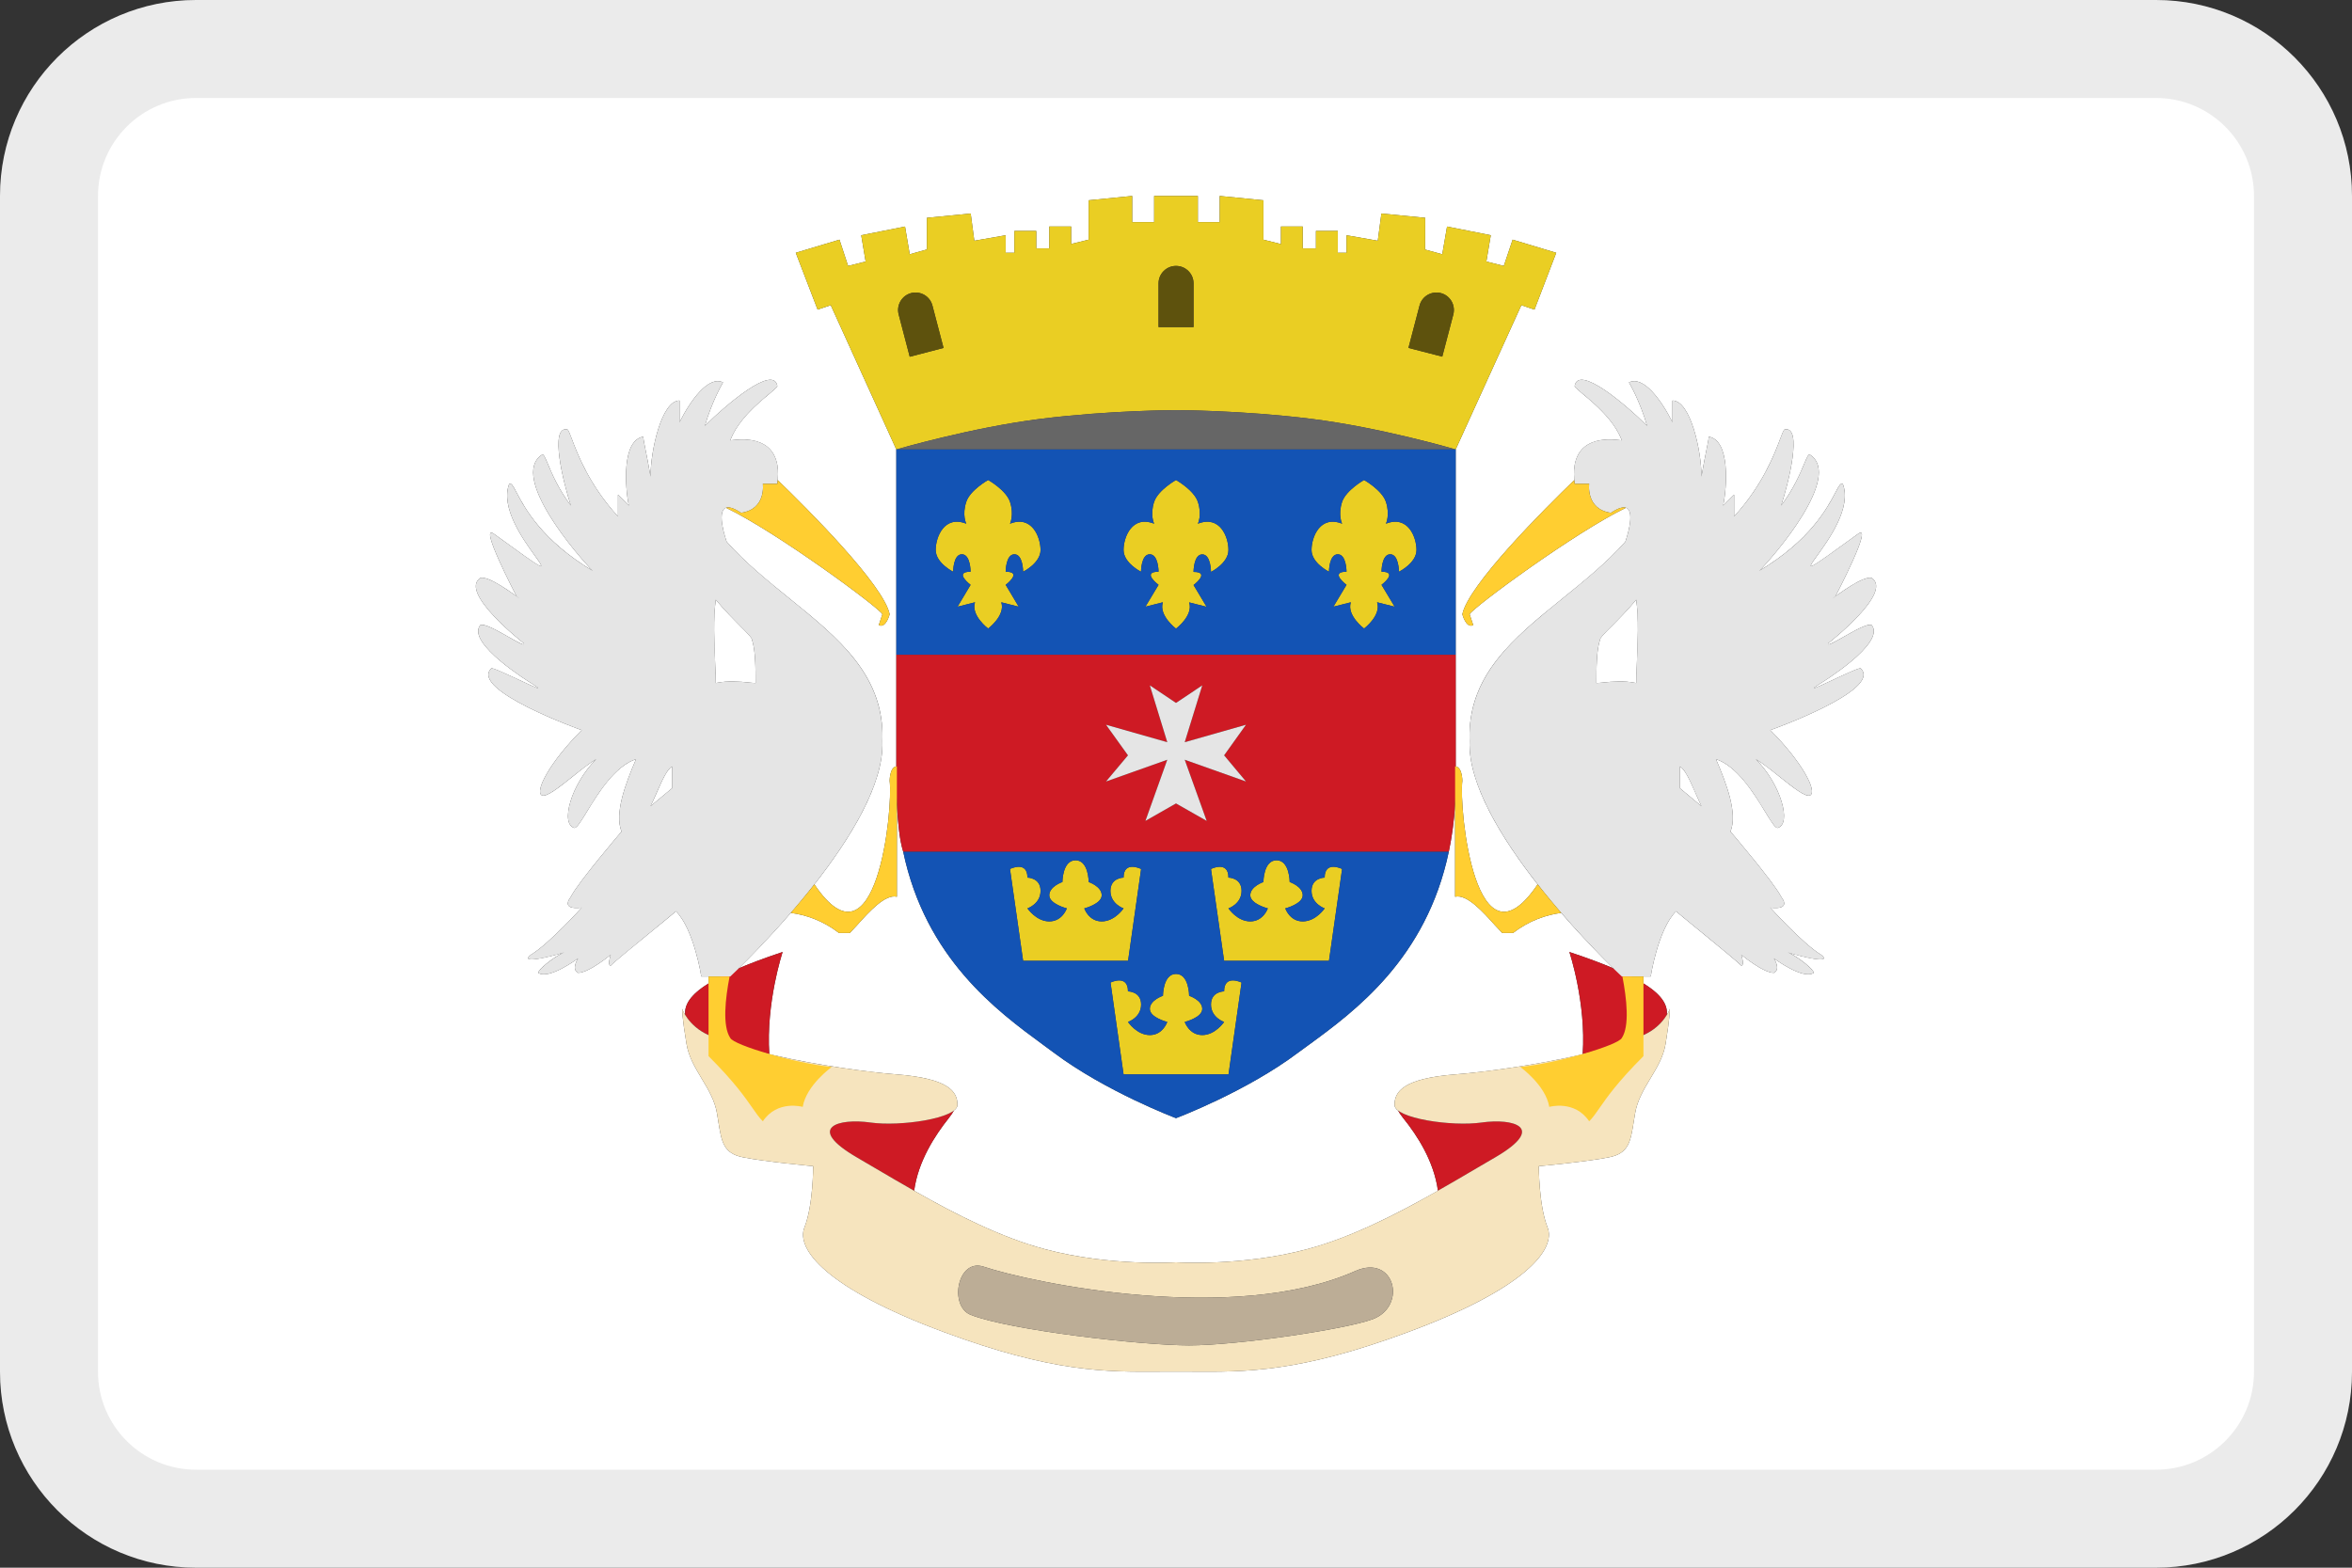<svg width="24" height="16" viewBox="0 0 24 16" fill="none" xmlns="http://www.w3.org/2000/svg">
<rect x="0" y="0" width="24" height="16" fill="#333333" stroke="none"/>
<g id="flags / flag-saint barthelemy">
<g id="flag">
<path d="M9.152 8.208V9.152C9.033 9.123 8.867 9.307 8.749 9.439C8.72 9.471 8.693 9.5 8.672 9.522H8.561C8.394 9.394 8.222 9.337 8.069 9.317C7.85 9.571 7.648 9.775 7.538 9.883C7.661 9.83 7.809 9.775 7.986 9.716C7.986 9.716 7.815 10.233 7.85 10.758L7.889 10.768C8.357 10.876 8.88 10.945 9.145 10.965C9.686 11.007 9.77 11.143 9.77 11.277C9.77 11.297 9.757 11.316 9.734 11.334C9.722 11.356 9.705 11.382 9.681 11.412C9.54 11.589 9.369 11.851 9.328 12.153C9.748 12.392 10.215 12.63 10.662 12.749C11.331 12.928 12 12.883 12 12.883C12 12.883 12.669 12.928 13.338 12.749C13.785 12.631 14.252 12.391 14.673 12.153C14.632 11.851 14.462 11.589 14.319 11.412C14.295 11.382 14.278 11.357 14.266 11.335C14.243 11.317 14.23 11.298 14.23 11.277C14.23 11.143 14.314 11.007 14.854 10.965C15.12 10.945 15.643 10.876 16.111 10.769L16.15 10.758C16.186 10.232 16.014 9.716 16.014 9.716C16.191 9.775 16.339 9.83 16.462 9.882C16.352 9.775 16.15 9.571 15.931 9.317C15.778 9.337 15.607 9.394 15.439 9.522H15.329C15.307 9.5 15.28 9.471 15.251 9.439C15.133 9.307 14.967 9.123 14.848 9.152V8.204C14.838 8.378 14.816 8.54 14.784 8.691C14.555 9.785 13.823 10.322 13.355 10.664C13.318 10.691 13.282 10.717 13.248 10.742C12.714 11.144 12 11.412 12 11.412C12 11.412 11.287 11.144 10.751 10.742C10.716 10.716 10.679 10.689 10.641 10.661C10.174 10.318 9.444 9.781 9.216 8.691C9.177 8.572 9.16 8.368 9.152 8.208Z" fill="white"/>
<path d="M16.703 6.764C16.7 6.846 16.696 6.918 16.696 6.971C16.562 6.944 16.447 6.957 16.366 6.965C16.335 6.968 16.31 6.971 16.29 6.971C16.29 6.823 16.29 6.639 16.327 6.528C16.327 6.509 16.373 6.463 16.442 6.394C16.512 6.324 16.604 6.232 16.696 6.121C16.723 6.305 16.712 6.564 16.703 6.764Z" fill="white"/>
<path d="M17.362 8.228L17.14 8.043V7.822C17.193 7.848 17.246 7.969 17.299 8.089C17.32 8.138 17.341 8.186 17.362 8.228Z" fill="white"/>
<path d="M7.304 6.121C7.277 6.305 7.288 6.564 7.297 6.764C7.301 6.846 7.304 6.918 7.304 6.971C7.438 6.944 7.553 6.957 7.634 6.965C7.665 6.968 7.69 6.971 7.71 6.971C7.71 6.823 7.71 6.639 7.673 6.528C7.673 6.509 7.627 6.463 7.558 6.394C7.489 6.324 7.396 6.232 7.304 6.121Z" fill="white"/>
<path d="M6.638 8.228L6.86 8.043V7.822C6.807 7.848 6.754 7.969 6.702 8.089C6.68 8.138 6.659 8.186 6.638 8.228Z" fill="white"/>
<path fill-rule="evenodd" clip-rule="evenodd" d="M2 0H22C23.105 0 24 0.895 24 2V14C24 15.105 23.105 16 22 16H2C0.895 16 0 15.105 0 14V2C0 0.895 0.895 0 2 0ZM15.345 2.714L15.435 2.446L15.88 2.58L15.658 3.16L15.524 3.115L14.854 4.587C14.854 4.587 14.773 4.563 14.638 4.528C14.761 4.56 14.84 4.583 14.853 4.587L14.854 4.587L14.854 7.822C14.922 7.83 14.922 7.969 14.922 7.969C14.886 8.253 15.055 9.968 15.69 9.026C15.322 8.557 14.978 7.998 14.996 7.563C14.97 6.896 15.442 6.514 15.944 6.108C16.165 5.929 16.393 5.745 16.585 5.529C16.585 5.529 16.696 5.219 16.592 5.182C16.069 5.434 15.029 6.202 14.996 6.269L15.033 6.38C14.959 6.417 14.922 6.269 14.922 6.269C14.982 5.97 15.764 5.19 16.064 4.9C16.022 4.432 16.433 4.481 16.53 4.492C16.539 4.494 16.546 4.494 16.549 4.494C16.471 4.287 16.266 4.116 16.15 4.02C16.101 3.978 16.068 3.951 16.068 3.94C16.105 3.718 16.585 4.125 16.807 4.346C16.733 4.088 16.622 3.903 16.622 3.903C16.77 3.829 16.955 4.088 17.066 4.309V4.088C17.251 4.088 17.362 4.605 17.362 4.864C17.38 4.753 17.399 4.661 17.413 4.591C17.427 4.522 17.436 4.476 17.436 4.457C17.658 4.494 17.621 4.975 17.584 5.16L17.695 5.049V5.271C17.986 4.952 18.107 4.634 18.165 4.48C18.188 4.419 18.202 4.383 18.212 4.383C18.397 4.346 18.249 4.938 18.175 5.16C18.303 4.989 18.37 4.831 18.41 4.734C18.44 4.664 18.455 4.627 18.471 4.642C18.804 4.864 18.101 5.677 17.953 5.825C18.47 5.515 18.644 5.187 18.727 5.03C18.762 4.963 18.781 4.927 18.804 4.938C18.897 5.181 18.66 5.508 18.541 5.673C18.425 5.835 18.421 5.84 18.951 5.455C19.136 5.308 18.73 6.084 18.73 6.084L18.698 6.109C18.76 6.062 19.018 5.872 19.099 5.899C19.321 6.047 18.656 6.565 18.656 6.565C18.639 6.598 18.712 6.556 18.805 6.504C18.918 6.44 19.059 6.359 19.099 6.38C19.247 6.565 18.582 6.971 18.582 6.971C18.425 7.069 18.548 7.012 18.699 6.941C18.833 6.879 18.988 6.806 18.988 6.823C19.21 7.045 18.064 7.452 18.064 7.452C18.397 7.785 18.545 8.08 18.471 8.117C18.425 8.14 18.295 8.036 18.158 7.927C18.074 7.859 17.987 7.79 17.916 7.748C18.175 8.006 18.286 8.413 18.138 8.45C18.113 8.45 18.069 8.379 18.01 8.282C17.898 8.098 17.727 7.82 17.51 7.748C17.621 8.006 17.732 8.302 17.658 8.487C17.658 8.487 18.101 9.005 18.175 9.152C18.286 9.3 18.064 9.263 18.064 9.263C18.064 9.263 18.397 9.633 18.582 9.744C18.714 9.843 18.372 9.764 18.246 9.72C18.357 9.771 18.508 9.895 18.508 9.929C18.397 10.003 18.101 9.781 18.101 9.781C18.101 9.781 18.175 9.892 18.101 9.929C17.99 9.929 17.768 9.744 17.768 9.744C17.768 9.744 17.805 9.855 17.768 9.855C17.725 9.812 17.517 9.642 17.345 9.501C17.223 9.401 17.118 9.316 17.103 9.3C16.918 9.485 16.844 9.966 16.844 9.966H16.643L16.77 9.966V10.037C16.957 10.152 17.017 10.255 17.009 10.357C17.032 10.321 17.04 10.296 17.04 10.296C17.04 10.296 17.04 10.386 16.996 10.653C16.974 10.786 16.907 10.897 16.84 11.008C16.773 11.12 16.706 11.232 16.684 11.367C16.68 11.39 16.676 11.413 16.673 11.434C16.638 11.657 16.62 11.772 16.416 11.812C16.193 11.857 15.702 11.902 15.702 11.902C15.702 11.902 15.702 12.303 15.791 12.526C15.88 12.749 15.569 13.151 14.364 13.597C13.261 14.006 12.719 14.003 12.156 13.999C12.104 13.999 12.053 13.999 12 13.999C11.948 13.999 11.896 13.999 11.845 13.999C11.282 14.003 10.74 14.006 9.636 13.597C8.432 13.152 8.119 12.749 8.209 12.526C8.298 12.303 8.298 11.902 8.298 11.902C8.298 11.902 7.808 11.857 7.584 11.812C7.381 11.772 7.363 11.657 7.328 11.435L7.323 11.404L7.317 11.367C7.295 11.233 7.228 11.121 7.161 11.01C7.094 10.898 7.027 10.787 7.005 10.653C6.96 10.386 6.96 10.296 6.96 10.296C6.96 10.296 6.969 10.322 6.991 10.358C6.983 10.255 7.043 10.153 7.23 10.037V9.966L7.357 9.966H7.156C7.156 9.966 7.082 9.485 6.897 9.3C6.882 9.316 6.778 9.401 6.656 9.5C6.483 9.641 6.275 9.811 6.232 9.855C6.195 9.855 6.232 9.744 6.232 9.744C6.232 9.744 6.01 9.929 5.899 9.929C5.825 9.892 5.899 9.781 5.899 9.781C5.899 9.781 5.603 10.003 5.492 9.929C5.492 9.895 5.643 9.771 5.754 9.72C5.628 9.764 5.286 9.843 5.418 9.744C5.603 9.633 5.936 9.263 5.936 9.263C5.936 9.263 5.714 9.3 5.825 9.152C5.899 9.005 6.342 8.487 6.342 8.487C6.269 8.302 6.379 8.006 6.49 7.748C6.273 7.82 6.102 8.098 5.99 8.282C5.931 8.379 5.887 8.45 5.862 8.45C5.714 8.413 5.825 8.006 6.084 7.748C6.013 7.79 5.926 7.859 5.842 7.927C5.705 8.036 5.575 8.14 5.529 8.117C5.455 8.08 5.603 7.785 5.936 7.452C5.936 7.452 4.79 7.045 5.012 6.823C5.012 6.806 5.167 6.879 5.301 6.941C5.452 7.012 5.575 7.069 5.418 6.971C5.418 6.971 4.753 6.565 4.901 6.38C4.941 6.359 5.083 6.44 5.195 6.504C5.288 6.556 5.361 6.598 5.344 6.565C5.344 6.565 4.679 6.047 4.901 5.899C4.982 5.872 5.24 6.062 5.302 6.109L5.27 6.084C5.27 6.084 4.864 5.308 5.049 5.455C5.579 5.84 5.575 5.835 5.459 5.673C5.34 5.508 5.103 5.181 5.196 4.938C5.219 4.927 5.238 4.963 5.273 5.03C5.356 5.187 5.53 5.515 6.047 5.825C5.899 5.677 5.196 4.864 5.529 4.642C5.545 4.627 5.56 4.664 5.59 4.734C5.63 4.831 5.697 4.989 5.825 5.16C5.751 4.938 5.603 4.346 5.788 4.383C5.798 4.383 5.812 4.419 5.835 4.48C5.893 4.634 6.014 4.952 6.306 5.271V5.049L6.416 5.16C6.379 4.975 6.342 4.494 6.564 4.457C6.564 4.476 6.574 4.522 6.587 4.591C6.601 4.661 6.62 4.753 6.638 4.864C6.638 4.605 6.749 4.088 6.934 4.088V4.309C7.045 4.088 7.23 3.829 7.378 3.903C7.378 3.903 7.267 4.088 7.193 4.346C7.415 4.125 7.895 3.718 7.932 3.94C7.932 3.951 7.899 3.978 7.85 4.02C7.734 4.116 7.529 4.287 7.452 4.494C7.455 4.494 7.461 4.494 7.47 4.492C7.567 4.481 7.978 4.432 7.936 4.9C8.236 5.19 9.018 5.97 9.078 6.269C9.078 6.269 9.041 6.417 8.967 6.38L9.004 6.269C8.971 6.202 7.931 5.434 7.408 5.182C7.304 5.219 7.415 5.529 7.415 5.529C7.607 5.745 7.835 5.929 8.056 6.108C8.558 6.514 9.03 6.896 9.004 7.563C9.022 7.998 8.678 8.557 8.31 9.026C8.945 9.968 9.114 8.253 9.078 7.969C9.078 7.969 9.078 7.83 9.146 7.822L9.146 4.587L9.147 4.587C9.157 4.584 9.206 4.57 9.284 4.549C9.196 4.572 9.146 4.587 9.146 4.587L8.477 3.115L8.343 3.16L8.12 2.58L8.566 2.446L8.654 2.714L8.833 2.669L8.788 2.401L9.235 2.312L9.283 2.595L9.458 2.546V2.223L9.905 2.179L9.942 2.457L10.262 2.401V2.58H10.351V2.357H10.574V2.535H10.707V2.312H10.93V2.49L11.109 2.446V2.044L11.553 2V2.267H11.777V2H12.223V2.267H12.446V2L12.892 2.044V2.446L13.071 2.491V2.312H13.293V2.535H13.428V2.357H13.651V2.58H13.74V2.401L14.059 2.457L14.096 2.179L14.543 2.223L14.542 2.547L14.717 2.595L14.766 2.312L15.212 2.401L15.167 2.669L15.345 2.714Z" fill="white"/>
<path d="M12.357 10.252C12.357 10.118 12.491 10.118 12.491 10.118C12.491 9.94 12.669 10.028 12.669 10.028L12.536 10.965H11.465L11.332 10.028C11.332 10.028 11.51 9.94 11.51 10.118C11.51 10.118 11.644 10.118 11.644 10.252C11.644 10.386 11.51 10.43 11.51 10.43C11.51 10.43 11.599 10.564 11.733 10.564C11.866 10.564 11.911 10.43 11.911 10.43C11.911 10.43 11.733 10.386 11.733 10.297C11.733 10.207 11.867 10.163 11.867 10.163C11.867 10.163 11.867 9.94 12 9.94C12.134 9.94 12.134 10.163 12.134 10.163C12.134 10.163 12.268 10.207 12.268 10.297C12.268 10.386 12.089 10.43 12.089 10.43C12.089 10.43 12.134 10.564 12.268 10.564C12.401 10.564 12.491 10.43 12.491 10.43C12.491 10.43 12.357 10.386 12.357 10.252Z" fill="#EACE23"/>
<path d="M11.331 9.092C11.331 8.957 11.465 8.957 11.465 8.957C11.465 8.78 11.644 8.869 11.644 8.869L11.511 9.806H10.44L10.306 8.869C10.306 8.869 10.484 8.78 10.484 8.957C10.484 8.957 10.618 8.957 10.618 9.092C10.618 9.226 10.484 9.271 10.484 9.271C10.484 9.271 10.574 9.404 10.707 9.404C10.841 9.404 10.886 9.271 10.886 9.271C10.886 9.271 10.707 9.226 10.707 9.137C10.707 9.047 10.841 9.002 10.841 9.002C10.841 9.002 10.841 8.78 10.975 8.78C11.109 8.78 11.109 9.002 11.109 9.002C11.109 9.002 11.242 9.047 11.242 9.137C11.242 9.226 11.064 9.271 11.064 9.271C11.064 9.271 11.109 9.404 11.242 9.404C11.376 9.404 11.465 9.271 11.465 9.271C11.465 9.271 11.331 9.226 11.331 9.092Z" fill="#EACE23"/>
<path d="M13.383 9.092C13.383 8.957 13.517 8.957 13.517 8.957C13.517 8.78 13.695 8.869 13.695 8.869L13.561 9.806H12.491L12.357 8.869C12.357 8.869 12.535 8.78 12.535 8.957C12.535 8.957 12.669 8.957 12.669 9.092C12.669 9.226 12.535 9.271 12.535 9.271C12.535 9.271 12.624 9.404 12.758 9.404C12.892 9.404 12.937 9.271 12.937 9.271C12.937 9.271 12.758 9.226 12.758 9.137C12.758 9.047 12.892 9.002 12.892 9.002C12.892 9.002 12.892 8.78 13.026 8.78C13.16 8.78 13.16 9.002 13.16 9.002C13.16 9.002 13.293 9.047 13.293 9.137C13.293 9.226 13.115 9.271 13.115 9.271C13.115 9.271 13.16 9.404 13.293 9.404C13.428 9.404 13.517 9.271 13.517 9.271C13.517 9.271 13.383 9.226 13.383 9.092Z" fill="#EACE23"/>
<path fill-rule="evenodd" clip-rule="evenodd" d="M15.345 2.714L15.435 2.446L15.88 2.58L15.658 3.16L15.524 3.115L14.854 4.587C14.854 4.587 14.096 4.364 13.383 4.275C12.669 4.186 12 4.186 12 4.186C12 4.186 11.331 4.186 10.617 4.275C9.904 4.365 9.146 4.587 9.146 4.587L8.477 3.115L8.343 3.16L8.12 2.58L8.566 2.446L8.654 2.714L8.833 2.669L8.788 2.401L9.235 2.312L9.283 2.595L9.458 2.546V2.223L9.905 2.179L9.942 2.457L10.262 2.401V2.58H10.351V2.357H10.574V2.535H10.707V2.312H10.93V2.49L11.109 2.446V2.044L11.553 2V2.267H11.777V2H12.223V2.267H12.446V2L12.892 2.044V2.446L13.071 2.491V2.312H13.293V2.535H13.428V2.357H13.651V2.58H13.74V2.401L14.059 2.457L14.096 2.179L14.543 2.223L14.542 2.547L14.717 2.595L14.766 2.312L15.212 2.401L15.167 2.669L15.345 2.714ZM11.822 2.892C11.822 2.794 11.902 2.714 12 2.714C12.099 2.714 12.179 2.794 12.179 2.892V3.338H11.822V2.892ZM9.17 3.209C9.145 3.113 9.203 3.016 9.298 2.991C9.394 2.967 9.491 3.024 9.515 3.12L9.628 3.551L9.283 3.641L9.17 3.209ZM14.83 3.209C14.854 3.113 14.798 3.016 14.702 2.991C14.607 2.967 14.509 3.024 14.485 3.119L14.372 3.551L14.717 3.64L14.83 3.209Z" fill="#EACE23"/>
<path d="M10.306 5.122C10.35 5.256 10.306 5.345 10.306 5.345C10.528 5.256 10.617 5.479 10.618 5.613C10.618 5.747 10.44 5.835 10.44 5.835C10.44 5.835 10.44 5.657 10.351 5.657C10.262 5.657 10.262 5.835 10.262 5.835C10.44 5.835 10.262 5.969 10.262 5.969L10.395 6.192L10.217 6.147C10.262 6.281 10.083 6.415 10.083 6.415C10.083 6.415 9.905 6.281 9.949 6.147L9.771 6.192L9.904 5.969C9.904 5.969 9.726 5.835 9.904 5.835C9.904 5.835 9.904 5.657 9.815 5.657C9.726 5.657 9.726 5.835 9.726 5.835C9.726 5.835 9.548 5.747 9.548 5.613C9.548 5.479 9.637 5.256 9.86 5.345C9.86 5.345 9.815 5.256 9.86 5.122C9.899 5.002 10.083 4.899 10.083 4.899C10.083 4.899 10.266 5.002 10.306 5.122Z" fill="#EACE23"/>
<path d="M14.142 5.122C14.186 5.256 14.142 5.345 14.142 5.345C14.364 5.256 14.454 5.479 14.454 5.613C14.454 5.747 14.275 5.835 14.275 5.835C14.275 5.835 14.275 5.657 14.186 5.657C14.097 5.657 14.097 5.835 14.097 5.835C14.275 5.835 14.097 5.969 14.097 5.969L14.231 6.192L14.052 6.147C14.097 6.281 13.919 6.415 13.919 6.415C13.919 6.415 13.74 6.281 13.784 6.147L13.606 6.192L13.74 5.969C13.74 5.969 13.561 5.835 13.74 5.835C13.74 5.835 13.74 5.657 13.651 5.657C13.561 5.657 13.561 5.835 13.561 5.835C13.561 5.835 13.383 5.747 13.383 5.613C13.383 5.479 13.472 5.256 13.695 5.345C13.695 5.345 13.651 5.256 13.695 5.122C13.736 5.002 13.919 4.899 13.919 4.899C13.919 4.899 14.102 5.002 14.142 5.122Z" fill="#EACE23"/>
<path d="M12.223 5.122C12.268 5.256 12.223 5.345 12.223 5.345C12.447 5.256 12.536 5.479 12.535 5.614C12.535 5.748 12.357 5.837 12.357 5.837C12.357 5.837 12.357 5.658 12.268 5.658C12.179 5.658 12.179 5.837 12.179 5.837C12.357 5.837 12.179 5.971 12.179 5.971L12.312 6.193L12.134 6.148C12.179 6.282 12 6.416 12 6.416C12 6.416 11.822 6.282 11.866 6.147L11.688 6.192L11.822 5.969C11.822 5.969 11.643 5.835 11.822 5.835C11.822 5.835 11.822 5.657 11.732 5.657C11.643 5.657 11.643 5.835 11.643 5.835C11.643 5.835 11.465 5.747 11.465 5.613C11.465 5.479 11.554 5.256 11.777 5.345C11.777 5.345 11.733 5.256 11.777 5.122C11.817 5.002 12 4.899 12 4.899C12 4.899 12.183 5.002 12.223 5.122Z" fill="#EACE23"/>
<path d="M12 2.714C11.902 2.714 11.822 2.794 11.822 2.892V3.338H12.179V2.892C12.179 2.794 12.099 2.714 12 2.714ZM9.298 2.991C9.203 3.016 9.145 3.113 9.17 3.209L9.283 3.641L9.628 3.551L9.515 3.12C9.491 3.024 9.394 2.967 9.298 2.991ZM14.702 2.991C14.798 3.016 14.854 3.113 14.83 3.209L14.717 3.64L14.372 3.551L14.485 3.119C14.509 3.024 14.607 2.967 14.702 2.991Z" fill="#5E520D"/>
<path d="M9.147 4.587H14.853C14.812 4.575 14.076 4.362 13.383 4.275C12.669 4.186 12 4.186 12 4.186C12 4.186 11.331 4.186 10.617 4.275C9.924 4.362 9.188 4.575 9.147 4.587Z" fill="#666666"/>
<path fill-rule="evenodd" clip-rule="evenodd" d="M14.853 4.587L14.854 4.587L14.854 6.683H9.146L9.146 4.587L9.147 4.587H14.853ZM10.306 5.345C10.306 5.345 10.35 5.256 10.306 5.122C10.266 5.002 10.083 4.899 10.083 4.899C10.083 4.899 9.899 5.002 9.86 5.122C9.815 5.256 9.86 5.345 9.86 5.345C9.637 5.256 9.548 5.479 9.548 5.613C9.548 5.747 9.726 5.835 9.726 5.835C9.726 5.835 9.726 5.657 9.815 5.657C9.904 5.657 9.904 5.835 9.904 5.835C9.726 5.835 9.904 5.969 9.904 5.969L9.771 6.192L9.949 6.147C9.905 6.281 10.083 6.415 10.083 6.415C10.083 6.415 10.262 6.281 10.217 6.147L10.395 6.192L10.262 5.969C10.262 5.969 10.44 5.835 10.262 5.835C10.262 5.835 10.262 5.657 10.351 5.657C10.44 5.657 10.44 5.835 10.44 5.835C10.44 5.835 10.618 5.747 10.618 5.613C10.617 5.479 10.528 5.256 10.306 5.345ZM14.142 5.122C14.186 5.256 14.142 5.345 14.142 5.345C14.364 5.256 14.454 5.479 14.454 5.613C14.454 5.747 14.275 5.835 14.275 5.835C14.275 5.835 14.275 5.657 14.186 5.657C14.097 5.657 14.097 5.835 14.097 5.835C14.275 5.835 14.097 5.969 14.097 5.969L14.231 6.192L14.052 6.147C14.097 6.281 13.919 6.415 13.919 6.415C13.919 6.415 13.74 6.281 13.784 6.147L13.606 6.192L13.74 5.969C13.74 5.969 13.561 5.835 13.74 5.835C13.74 5.835 13.74 5.657 13.651 5.657C13.561 5.657 13.561 5.835 13.561 5.835C13.561 5.835 13.383 5.747 13.383 5.613C13.383 5.479 13.472 5.256 13.695 5.345C13.695 5.345 13.651 5.256 13.695 5.122C13.736 5.002 13.919 4.899 13.919 4.899C13.919 4.899 14.102 5.002 14.142 5.122ZM12.223 5.345C12.223 5.345 12.268 5.256 12.223 5.122C12.183 5.002 12 4.899 12 4.899C12 4.899 11.817 5.002 11.777 5.122C11.733 5.256 11.777 5.345 11.777 5.345C11.554 5.256 11.465 5.479 11.465 5.613C11.465 5.747 11.643 5.835 11.643 5.835C11.643 5.835 11.643 5.657 11.732 5.657C11.822 5.657 11.822 5.835 11.822 5.835C11.643 5.835 11.822 5.969 11.822 5.969L11.688 6.192L11.866 6.147C11.822 6.282 12 6.416 12 6.416C12 6.416 12.179 6.282 12.134 6.148L12.312 6.193L12.179 5.971C12.179 5.971 12.357 5.837 12.179 5.837C12.179 5.837 12.179 5.658 12.268 5.658C12.357 5.658 12.357 5.837 12.357 5.837C12.357 5.837 12.535 5.748 12.535 5.614C12.536 5.479 12.447 5.256 12.223 5.345Z" fill="#1353B4"/>
<path fill-rule="evenodd" clip-rule="evenodd" d="M10.641 10.661C10.174 10.318 9.444 9.781 9.216 8.691H14.784C14.555 9.785 13.823 10.322 13.355 10.664C13.318 10.691 13.282 10.717 13.248 10.742C12.714 11.144 12 11.412 12 11.412C12 11.412 11.287 11.144 10.751 10.742C10.716 10.716 10.679 10.689 10.641 10.661ZM11.331 9.092C11.331 8.957 11.465 8.957 11.465 8.957C11.465 8.78 11.644 8.869 11.644 8.869L11.511 9.806H10.44L10.306 8.869C10.306 8.869 10.484 8.78 10.484 8.957C10.484 8.957 10.618 8.957 10.618 9.092C10.618 9.226 10.484 9.271 10.484 9.271C10.484 9.271 10.574 9.404 10.707 9.404C10.841 9.404 10.886 9.271 10.886 9.271C10.886 9.271 10.707 9.226 10.707 9.137C10.707 9.047 10.841 9.002 10.841 9.002C10.841 9.002 10.841 8.78 10.975 8.78C11.109 8.78 11.109 9.002 11.109 9.002C11.109 9.002 11.242 9.047 11.242 9.137C11.242 9.226 11.064 9.271 11.064 9.271C11.064 9.271 11.109 9.404 11.242 9.404C11.376 9.404 11.465 9.271 11.465 9.271C11.465 9.271 11.331 9.226 11.331 9.092ZM12.357 10.252C12.357 10.118 12.491 10.118 12.491 10.118C12.491 9.94 12.669 10.028 12.669 10.028L12.536 10.965H11.465L11.332 10.028C11.332 10.028 11.51 9.94 11.51 10.118C11.51 10.118 11.644 10.118 11.644 10.252C11.644 10.386 11.51 10.43 11.51 10.43C11.51 10.43 11.599 10.564 11.733 10.564C11.866 10.564 11.911 10.43 11.911 10.43C11.911 10.43 11.733 10.386 11.733 10.297C11.733 10.207 11.867 10.163 11.867 10.163C11.867 10.163 11.867 9.94 12 9.94C12.134 9.94 12.134 10.163 12.134 10.163C12.134 10.163 12.268 10.207 12.268 10.297C12.268 10.386 12.089 10.43 12.089 10.43C12.089 10.43 12.134 10.564 12.268 10.564C12.401 10.564 12.491 10.43 12.491 10.43C12.491 10.43 12.357 10.386 12.357 10.252ZM13.517 8.957C13.517 8.957 13.383 8.957 13.383 9.092C13.383 9.226 13.517 9.271 13.517 9.271C13.517 9.271 13.428 9.404 13.293 9.404C13.16 9.404 13.115 9.271 13.115 9.271C13.115 9.271 13.293 9.226 13.293 9.137C13.293 9.047 13.16 9.002 13.16 9.002C13.16 9.002 13.16 8.78 13.026 8.78C12.892 8.78 12.892 9.002 12.892 9.002C12.892 9.002 12.758 9.047 12.758 9.137C12.758 9.226 12.937 9.271 12.937 9.271C12.937 9.271 12.892 9.404 12.758 9.404C12.624 9.404 12.535 9.271 12.535 9.271C12.535 9.271 12.669 9.226 12.669 9.092C12.669 8.957 12.535 8.957 12.535 8.957C12.535 8.78 12.357 8.869 12.357 8.869L12.491 9.806H13.561L13.695 8.869C13.695 8.869 13.517 8.78 13.517 8.957Z" fill="#1353B4"/>
<path fill-rule="evenodd" clip-rule="evenodd" d="M9.146 6.683L9.146 7.976C9.146 7.976 9.146 8.474 9.216 8.691H14.784C14.829 8.475 14.855 8.238 14.855 7.976L14.854 6.683H9.146ZM12.714 7.397L12.491 7.709L12.714 7.976L12.089 7.754L12.313 8.378L12 8.2L11.688 8.378L11.911 7.754L11.286 7.976L11.51 7.709L11.286 7.397L11.911 7.575L11.733 6.995L12 7.174L12.268 6.995L12.089 7.575L12.714 7.397Z" fill="#CE1A24"/>
<path d="M12.491 7.709L12.714 7.397L12.089 7.575L12.268 6.995L12 7.174L11.733 6.995L11.911 7.575L11.286 7.397L11.51 7.709L11.286 7.976L11.911 7.754L11.688 8.378L12 8.2L12.313 8.378L12.089 7.754L12.714 7.976L12.491 7.709Z" fill="#E5E5E5"/>
<path d="M7.85 10.76C7.814 10.234 7.986 9.716 7.986 9.716C7.187 9.983 6.977 10.171 6.991 10.358C7.028 10.417 7.1 10.505 7.227 10.563C7.39 10.638 7.612 10.704 7.85 10.76Z" fill="#CE1A24"/>
<path d="M9.734 11.334C9.603 11.435 9.144 11.494 8.878 11.456C8.565 11.412 8.209 11.501 8.744 11.813C8.802 11.847 8.862 11.882 8.923 11.918C9.051 11.993 9.187 12.073 9.328 12.153C9.369 11.851 9.54 11.589 9.681 11.412C9.705 11.382 9.722 11.356 9.734 11.334Z" fill="#CE1A24"/>
<path d="M17.009 10.357C17.023 10.17 16.812 9.982 16.014 9.716C16.014 9.716 16.187 10.234 16.15 10.759C16.388 10.704 16.61 10.637 16.773 10.563C16.901 10.505 16.973 10.416 17.009 10.357Z" fill="#CE1A24"/>
<path d="M14.266 11.335C14.398 11.436 14.857 11.494 15.122 11.456C15.434 11.412 15.791 11.501 15.256 11.813C15.197 11.848 15.135 11.884 15.071 11.921C14.945 11.996 14.812 12.074 14.673 12.153C14.632 11.851 14.462 11.589 14.319 11.412C14.295 11.382 14.278 11.357 14.266 11.335Z" fill="#CE1A24"/>
<path fill-rule="evenodd" clip-rule="evenodd" d="M14.854 10.965C15.264 10.934 16.282 10.787 16.773 10.563C16.98 10.47 17.04 10.296 17.04 10.296C17.04 10.296 17.04 10.386 16.996 10.653C16.974 10.786 16.907 10.897 16.84 11.008C16.773 11.12 16.706 11.232 16.684 11.367C16.68 11.39 16.676 11.413 16.673 11.434C16.638 11.657 16.62 11.772 16.416 11.812C16.193 11.857 15.702 11.902 15.702 11.902C15.702 11.902 15.702 12.303 15.791 12.526C15.88 12.749 15.569 13.151 14.364 13.597C13.261 14.006 12.719 14.003 12.156 13.999C12.104 13.999 12.053 13.999 12 13.999C11.948 13.999 11.896 13.999 11.845 13.999C11.282 14.003 10.74 14.006 9.636 13.597C8.432 13.152 8.119 12.749 8.209 12.526C8.298 12.303 8.298 11.902 8.298 11.902C8.298 11.902 7.808 11.857 7.584 11.812C7.381 11.772 7.363 11.657 7.328 11.435C7.325 11.413 7.321 11.391 7.317 11.367C7.295 11.233 7.228 11.121 7.161 11.01C7.094 10.898 7.027 10.787 7.005 10.653C6.96 10.386 6.96 10.296 6.96 10.296C6.96 10.296 7.02 10.469 7.227 10.563C7.717 10.787 8.737 10.934 9.145 10.965C9.686 11.007 9.77 11.143 9.77 11.277C9.77 11.412 9.19 11.501 8.878 11.456C8.565 11.412 8.209 11.501 8.744 11.813C8.802 11.847 8.862 11.882 8.923 11.918C9.433 12.218 10.065 12.59 10.662 12.749C11.331 12.928 12 12.883 12 12.883C12 12.883 12.669 12.928 13.338 12.749C13.933 12.591 14.562 12.221 15.071 11.921C15.135 11.884 15.197 11.848 15.256 11.813C15.791 11.501 15.434 11.412 15.122 11.456C14.81 11.501 14.23 11.412 14.23 11.277C14.23 11.143 14.314 11.007 14.854 10.965ZM13.828 12.973C12.588 13.524 10.533 13.093 10.038 12.928C9.77 12.838 9.681 13.329 9.904 13.419C10.297 13.575 11.643 13.731 12.134 13.731C12.624 13.731 13.727 13.568 14.007 13.464C14.364 13.329 14.23 12.793 13.828 12.973Z" fill="#F6E4BE"/>
<path d="M10.038 12.928C10.533 13.093 12.588 13.524 13.828 12.973C14.23 12.793 14.364 13.329 14.007 13.464C13.727 13.568 12.624 13.731 12.134 13.731C11.643 13.731 10.297 13.575 9.904 13.419C9.681 13.329 9.77 12.838 10.038 12.928Z" fill="#BCAD96"/>
<path d="M14.996 7.563C14.959 8.487 16.549 9.966 16.549 9.966H16.844C16.844 9.966 16.918 9.485 17.103 9.3C17.14 9.337 17.695 9.781 17.768 9.855C17.805 9.855 17.768 9.744 17.768 9.744C17.768 9.744 17.99 9.929 18.101 9.929C18.175 9.892 18.101 9.781 18.101 9.781C18.101 9.781 18.397 10.003 18.508 9.929C18.508 9.892 18.323 9.744 18.212 9.707C18.286 9.744 18.73 9.855 18.582 9.744C18.397 9.633 18.064 9.263 18.064 9.263C18.064 9.263 18.286 9.3 18.175 9.152C18.101 9.005 17.658 8.487 17.658 8.487C17.732 8.302 17.621 8.006 17.51 7.748C17.842 7.858 18.064 8.45 18.138 8.45C18.286 8.413 18.175 8.006 17.916 7.748C18.101 7.858 18.397 8.154 18.471 8.117C18.545 8.08 18.397 7.785 18.064 7.452C18.064 7.452 19.21 7.045 18.988 6.823C18.988 6.786 18.286 7.156 18.582 6.971C18.582 6.971 19.247 6.565 19.099 6.38C19.025 6.343 18.619 6.639 18.656 6.565C18.656 6.565 19.321 6.047 19.099 5.899C18.988 5.862 18.545 6.232 18.73 6.084C18.73 6.084 19.136 5.308 18.951 5.455C17.879 6.232 18.988 5.419 18.804 4.938C18.73 4.901 18.693 5.382 17.953 5.825C18.101 5.677 18.804 4.864 18.471 4.642C18.434 4.605 18.397 4.864 18.175 5.16C18.249 4.938 18.397 4.346 18.212 4.383C18.175 4.383 18.101 4.827 17.695 5.271V5.049L17.584 5.16C17.621 4.975 17.658 4.494 17.436 4.457C17.436 4.494 17.399 4.642 17.362 4.864C17.362 4.605 17.251 4.088 17.066 4.088V4.309C16.955 4.088 16.77 3.829 16.622 3.903C16.622 3.903 16.733 4.088 16.807 4.346C16.585 4.125 16.105 3.718 16.068 3.94C16.068 3.977 16.438 4.199 16.549 4.494C16.512 4.494 15.994 4.383 16.068 4.938H16.216C16.216 4.938 16.179 5.197 16.438 5.234C16.77 5.012 16.585 5.529 16.585 5.529C15.957 6.232 14.959 6.602 14.996 7.563ZM16.696 6.121C16.733 6.38 16.696 6.786 16.696 6.971C16.512 6.934 16.364 6.971 16.29 6.971C16.29 6.823 16.29 6.639 16.327 6.528C16.327 6.491 16.512 6.343 16.696 6.121ZM17.362 8.228L17.14 8.043V7.822C17.214 7.858 17.288 8.08 17.362 8.228Z" fill="#E5E5E5"/>
<path d="M16.064 4.9C16.065 4.912 16.066 4.925 16.068 4.938H16.216C16.216 4.938 16.179 5.197 16.438 5.234C16.513 5.184 16.561 5.171 16.592 5.182C16.069 5.434 15.029 6.202 14.996 6.269L15.033 6.38C14.959 6.417 14.922 6.269 14.922 6.269C14.982 5.97 15.764 5.19 16.064 4.9Z" fill="#FFCE31"/>
<path d="M16.555 9.966H16.77V10.779C16.503 11.046 16.396 11.202 16.322 11.308C16.283 11.364 16.254 11.406 16.216 11.444C16.068 11.223 15.809 11.297 15.809 11.297C15.772 11.075 15.513 10.89 15.513 10.89C15.883 10.853 16.512 10.668 16.549 10.594C16.63 10.472 16.599 10.192 16.555 9.966Z" fill="#FFCE31"/>
<path d="M15.931 9.317C15.778 9.337 15.607 9.394 15.439 9.522H15.329C15.307 9.5 15.28 9.471 15.251 9.439C15.133 9.307 14.967 9.123 14.848 9.152V7.822C14.922 7.822 14.922 7.969 14.922 7.969C14.886 8.253 15.055 9.968 15.69 9.026C15.771 9.128 15.852 9.225 15.931 9.317Z" fill="#FFCE31"/>
<path d="M9.004 7.563C9.041 8.487 7.452 9.966 7.452 9.966H7.156C7.156 9.966 7.082 9.485 6.897 9.3C6.86 9.337 6.306 9.781 6.232 9.855C6.195 9.855 6.232 9.744 6.232 9.744C6.232 9.744 6.01 9.929 5.899 9.929C5.825 9.892 5.899 9.781 5.899 9.781C5.899 9.781 5.603 10.003 5.492 9.929C5.492 9.892 5.677 9.744 5.788 9.707C5.714 9.744 5.27 9.855 5.418 9.744C5.603 9.633 5.936 9.263 5.936 9.263C5.936 9.263 5.714 9.3 5.825 9.152C5.899 9.005 6.342 8.487 6.342 8.487C6.269 8.302 6.379 8.006 6.49 7.748C6.158 7.858 5.936 8.45 5.862 8.45C5.714 8.413 5.825 8.006 6.084 7.748C5.899 7.858 5.603 8.154 5.529 8.117C5.455 8.08 5.603 7.785 5.936 7.452C5.936 7.452 4.79 7.045 5.012 6.823C5.012 6.786 5.714 7.156 5.418 6.971C5.418 6.971 4.753 6.565 4.901 6.38C4.975 6.343 5.381 6.639 5.344 6.565C5.344 6.565 4.679 6.047 4.901 5.899C5.012 5.862 5.455 6.232 5.27 6.084C5.27 6.084 4.864 5.308 5.049 5.455C6.121 6.232 5.012 5.419 5.196 4.938C5.27 4.901 5.307 5.382 6.047 5.825C5.899 5.677 5.196 4.864 5.529 4.642C5.566 4.605 5.603 4.864 5.825 5.16C5.751 4.938 5.603 4.346 5.788 4.383C5.825 4.383 5.899 4.827 6.306 5.271V5.049L6.416 5.16C6.379 4.975 6.342 4.494 6.564 4.457C6.564 4.494 6.601 4.642 6.638 4.864C6.638 4.605 6.749 4.088 6.934 4.088V4.309C7.045 4.088 7.23 3.829 7.378 3.903C7.378 3.903 7.267 4.088 7.193 4.346C7.415 4.125 7.895 3.718 7.932 3.94C7.932 3.977 7.562 4.199 7.452 4.494C7.489 4.494 8.006 4.383 7.932 4.938H7.784C7.784 4.938 7.821 5.197 7.562 5.234C7.23 5.012 7.415 5.529 7.415 5.529C8.043 6.232 9.041 6.602 9.004 7.563ZM7.304 6.121C7.267 6.38 7.304 6.786 7.304 6.971C7.489 6.934 7.636 6.971 7.71 6.971C7.71 6.823 7.71 6.639 7.673 6.528C7.673 6.491 7.489 6.343 7.304 6.121ZM6.638 8.228L6.86 8.043V7.822C6.786 7.858 6.712 8.08 6.638 8.228Z" fill="#E5E5E5"/>
<path d="M7.936 4.9C7.935 4.912 7.934 4.925 7.932 4.938H7.784C7.784 4.938 7.821 5.197 7.562 5.234C7.487 5.184 7.439 5.171 7.408 5.182C7.931 5.434 8.971 6.202 9.004 6.269L8.967 6.38C9.041 6.417 9.078 6.269 9.078 6.269C9.018 5.97 8.236 5.19 7.936 4.9Z" fill="#FFCE31"/>
<path d="M7.445 9.966H7.23V10.779C7.497 11.046 7.604 11.202 7.678 11.308C7.717 11.364 7.746 11.406 7.784 11.444C7.932 11.223 8.191 11.297 8.191 11.297C8.228 11.075 8.487 10.89 8.487 10.89C8.117 10.853 7.489 10.668 7.452 10.594C7.37 10.472 7.401 10.192 7.445 9.966Z" fill="#FFCE31"/>
<path d="M8.069 9.317C8.222 9.337 8.394 9.394 8.561 9.522H8.672C8.693 9.5 8.72 9.471 8.749 9.439C8.867 9.307 9.033 9.123 9.152 9.152V7.822C9.078 7.822 9.078 7.969 9.078 7.969C9.114 8.253 8.945 9.968 8.31 9.026C8.23 9.128 8.148 9.225 8.069 9.317Z" fill="#FFCE31"/>
<path fill-rule="evenodd" clip-rule="evenodd" d="M22 1H2C1.448 1 1 1.448 1 2V14C1 14.552 1.448 15 2 15H22C22.552 15 23 14.552 23 14V2C23 1.448 22.552 1 22 1ZM2 0C0.895 0 0 0.895 0 2V14C0 15.105 0.895 16 2 16H22C23.105 16 24 15.105 24 14V2C24 0.895 23.105 0 22 0H2Z" fill="black" fill-opacity="0.08"/>
</g>
</g>
</svg>
